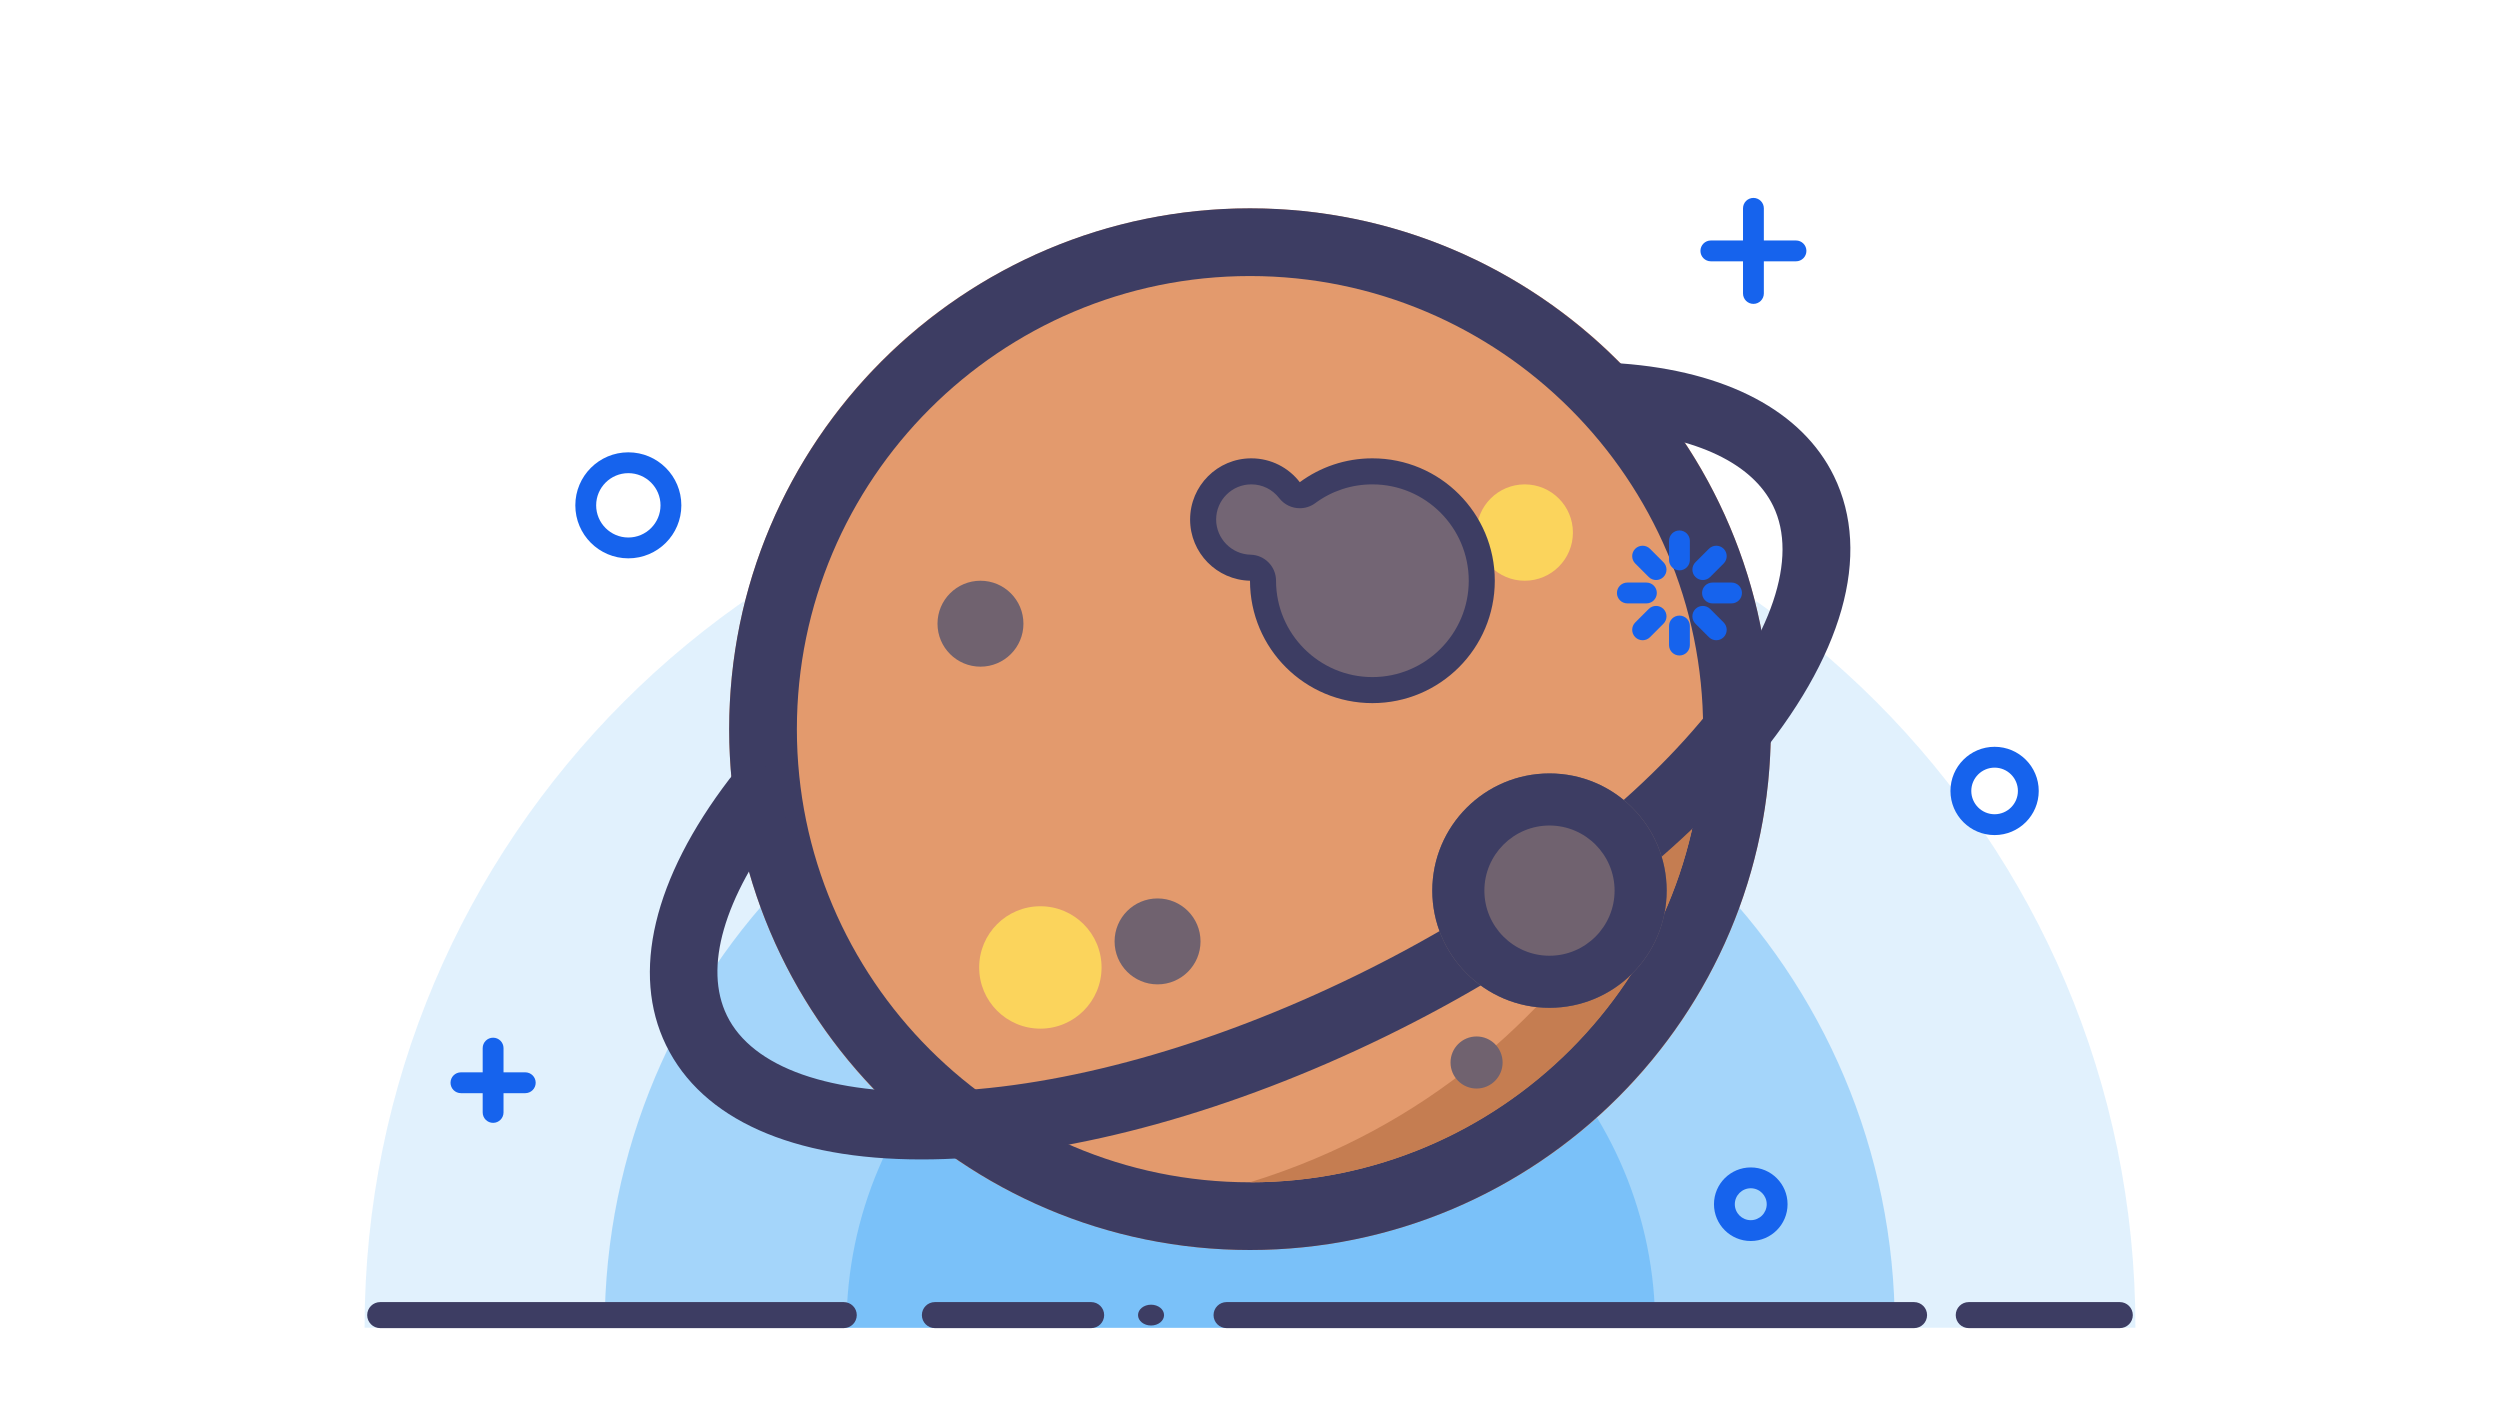 <?xml version="1.0" encoding="utf-8"?>
<!-- Generator: Adobe Illustrator 16.0.0, SVG Export Plug-In . SVG Version: 6.00 Build 0)  -->
<!DOCTYPE svg PUBLIC "-//W3C//DTD SVG 1.1//EN" "http://www.w3.org/Graphics/SVG/1.1/DTD/svg11.dtd">
<svg version="1.1" id="图层_1" xmlns="http://www.w3.org/2000/svg" xmlns:xlink="http://www.w3.org/1999/xlink" x="0px" y="0px"
	 width="960px" height="540px" viewBox="0 0 960 540" enable-background="new 0 0 960 540" xml:space="preserve">
<g id="组_766">
	<path id="路径_1806" opacity="0.2" fill="#69BAF9" enable-background="new    " d="M820,509.85c0-187.777-152.223-340-340-340
		c-187.776,0-340,152.223-340,340"/>
	<path id="路径_1807" opacity="0.5" fill="#69BAF9" enable-background="new    " d="M727.618,509.85
		c0-136.813-110.907-247.721-247.719-247.721s-247.72,110.908-247.72,247.721"/>
	<path id="路径_1808" opacity="0.7" fill="#69BAF9" enable-background="new    " d="M635.6,509.85
		c0.218-85.755-69.123-155.45-154.878-155.669c-85.756-0.219-155.451,69.123-155.669,154.878c-0.001,0.264-0.001,0.527,0,0.791"/>
</g>
<g id="组_764" transform="translate(-72.295)">
	<path fill="#3D3D63" d="M807.295,510h-264c-2.761,0-5-2.238-5-5s2.239-5,5-5h264c2.762,0,5,2.238,5,5S810.056,510,807.295,510z"/>
	<path fill="#3D3D63" d="M886.295,510h-58c-2.762,0-5-2.238-5-5s2.238-5,5-5h58c2.762,0,5,2.238,5,5S889.056,510,886.295,510z"/>
	<path fill="#3D3D63" d="M491.295,510h-60c-2.761,0-5-2.238-5-5s2.239-5,5-5h60c2.761,0,5,2.238,5,5S494.056,510,491.295,510z"/>
	<path fill="#3D3D63" d="M396.295,510h-178c-2.761,0-5-2.238-5-5s2.239-5,5-5h178c2.761,0,5,2.238,5,5S399.056,510,396.295,510z"/>
	<ellipse id="椭圆_336" fill="#3D3D63" cx="514.295" cy="505" rx="5" ry="4"/>
</g>
<circle fill="#E39A6D" cx="480" cy="280" r="200"/>
<path fill="#3D3D63" d="M480,480c-110.28,0-200-89.72-200-200s89.72-200,200-200s200,89.72,200,200S590.28,480,480,480z M480,106
	c-95.944,0-174,78.056-174,174c0,95.944,78.056,174,174,174c95.944,0,174-78.056,174-174C654,184.056,575.944,106,480,106z"/>
<circle id="椭圆_492" fill="#FBD45C" cx="399.5" cy="371.5" r="23.5"/>
<circle id="椭圆_496" fill="#FBD45C" cx="585.5" cy="204.5" r="18.5"/>
<circle id="椭圆_493" fill="#70626F" cx="376.5" cy="239.5" r="16.5"/>
<circle id="椭圆_494" fill="#70626F" cx="444.5" cy="361.5" r="16.5"/>
<path id="路径_2279" fill="#C57D51" d="M654.007,280c0.089,96.009-77.668,173.911-173.676,174c-0.11,0.001-0.221,0.001-0.331,0
	C618.78,411.175,654.007,280,654.007,280z"/>
<path fill="#3D3D63" d="M353.798,445.222c-49.538,0.001-84.177-15.422-98.032-43.859c-13.5-27.711-4.853-64.022,24.348-102.247
	c4.358-5.707,12.518-6.799,18.222-2.438c5.706,4.358,6.797,12.517,2.439,18.222c-22.921,30.004-30.604,56.666-21.636,75.076
	c9.751,20.014,39.867,30.618,82.622,29.104c47.055-1.672,103.358-17.397,158.535-44.28c55.179-26.884,102.263-61.528,132.581-97.554
	c27.548-32.733,37.755-62.986,28.004-83c-7.938-16.292-29.374-26.505-60.36-28.76c-7.161-0.521-12.543-6.749-12.022-13.909
	c0.521-7.161,6.75-12.539,13.909-12.022c40.614,2.956,69.682,18.334,81.847,43.304c14.669,30.108,3.487,69.575-31.484,111.129
	c-32.606,38.745-82.712,75.745-141.085,104.186c-58.374,28.44-118.393,45.093-169.001,46.891
	C359.672,445.17,356.707,445.222,353.798,445.222z"/>
<circle fill="#70626F" cx="595" cy="342" r="45"/>
<path fill="#3D3D63" d="M595,387c-24.813,0-45-20.187-45-45s20.187-45,45-45s45,20.187,45,45S619.813,387,595,387z M595,317
	c-13.785,0-25,11.215-25,25s11.215,25,25,25s25-11.215,25-25S608.785,317,595,317z"/>
<circle id="椭圆_495" fill="#70626F" cx="567" cy="408" r="10"/>
<path fill="#736574" d="M527,265c-5.672,0-11.172-1.109-16.347-3.298c-5-2.115-9.492-5.145-13.352-9.004
	c-3.858-3.858-6.888-8.351-9.003-13.352c-2.187-5.171-3.297-10.667-3.298-16.335v-0.016v-4.896l-4.896-0.103
	c-4.857-0.102-9.408-2.071-12.815-5.546c-3.411-3.479-5.29-8.078-5.29-12.951c0-4.941,1.925-9.587,5.419-13.081
	c3.494-3.495,8.14-5.419,13.081-5.419c2.92,0,5.71,0.658,8.295,1.958c2.469,1.241,4.67,3.059,6.364,5.256l2.99,3.876l3.938-2.907
	c3.533-2.607,7.425-4.633,11.569-6.021C517.943,181.727,522.431,181,527,181c5.673,0,11.172,1.109,16.347,3.299
	c5.001,2.115,9.493,5.144,13.352,9.003c3.859,3.858,6.888,8.351,9.003,13.352c2.189,5.175,3.299,10.675,3.299,16.348
	c0,5.672-1.109,11.172-3.299,16.346c-2.115,5.001-5.144,9.493-9.003,13.352c-3.858,3.859-8.351,6.889-13.352,9.004
	C538.173,263.89,532.673,265,527,265z"/>
<path fill="#3D3D63" d="M527,260c20.402,0,37-16.598,37-36.999C564,202.598,547.402,186,527,186c-7.969,0-15.557,2.491-21.942,7.205
	c-1.786,1.318-3.867,1.955-5.932,1.955c-2.997,0-5.958-1.343-7.926-3.893c-2.582-3.348-6.481-5.268-10.7-5.268
	c-7.443,0-13.5,6.056-13.5,13.5c0,7.29,5.928,13.348,13.214,13.503c5.438,0.116,9.787,4.558,9.787,9.998
	C490.001,243.402,506.598,260,527,260 M527,270c-25.957,0-46.999-21.043-46.999-46.999c0-0.002,0-0.004,0-0.005
	C467.253,222.729,457,212.311,457,199.5c0-12.978,10.521-23.5,23.5-23.5c7.58,0,14.321,3.589,18.619,9.16
	c7.8-5.758,17.442-9.16,27.881-9.16c25.958,0,47,21.043,47,47.001C574,248.957,552.958,270,527,270z"/>
<g id="组_1055" transform="translate(177 80)">
	<g id="组_781" transform="translate(479.97 0)">
		<path fill="#1663ED" d="M32.692,20.346H0c-2.209,0-4-1.791-4-4s1.791-4,4-4h32.691c2.209,0,4,1.791,4,4
			S34.901,20.346,32.692,20.346z"/>
		<path fill="#1663ED" d="M16.346,36.692c-2.209,0-4-1.791-4-4V0c0-2.209,1.791-4,4-4s4,1.791,4,4v32.692
			C20.346,34.901,18.555,36.692,16.346,36.692z"/>
	</g>
	<g id="组_782" transform="translate(447.901 127.696)">
		<g id="组_775" transform="translate(0 0)">
			<g id="组_770" transform="translate(20.007)">
				<path fill="#1663ED" d="M0,44.014c-2.209,0-4-1.791-4-4v-7.321c0-2.209,1.791-4,4-4s4,1.791,4,4v7.321
					C4,42.223,2.209,44.014,0,44.014z"/>
				<path fill="#1663ED" d="M0,11.322c-2.209,0-4-1.791-4-4V0c0-2.209,1.791-4,4-4s4,1.791,4,4v7.322C4,9.531,2.209,11.322,0,11.322
					z"/>
			</g>
			<g id="组_771" transform="translate(40.014 20.007) rotate(90)">
				<path fill="#1663ED" d="M4,32.692v7.322c0,2.209-1.791,4-4,4s-4-1.791-4-4v-7.322c0-2.209,1.791-4,4-4S4,30.483,4,32.692z"/>
				<path fill="#1663ED" d="M4,0v7.321c0,2.209-1.791,4-4,4s-4-1.791-4-4V0c0-2.209,1.791-4,4-4S4-2.209,4,0z"/>
			</g>
			<g id="组_772" transform="translate(34.154 5.86) rotate(45)">
				<path fill="#1663ED" d="M2.829,42.842c-0.724,0.724-1.724,1.171-2.828,1.171c-2.209,0-4-1.791-4.001-3.999L-4,32.693
					c0-2.21,1.791-4,4-4.001c2.209,0,4,1.791,4.001,3.999l0.001,7.322C4.001,41.118,3.553,42.118,2.829,42.842z"/>
				<path fill="#1663ED" d="M2.828,10.15c-0.724,0.724-1.724,1.172-2.829,1.172c-2.209,0-4-1.791-3.999-4.001L-3.999,0
					c0.001-2.21,1.793-4,4.001-4C2.21-4,4.001-2.209,4.001,0L4,7.322C3.999,8.427,3.552,9.426,2.828,10.15z"/>
			</g>
			<g id="组_773" transform="translate(34.154 34.154) rotate(135)">
				<path fill="#1663ED" d="M2.828-2.829C3.552-2.105,4-1.105,4-0.001v7.322c0,2.21-1.791,4-4,4c-2.208,0.001-4-1.792-4-4V0
					c0-2.21,1.791-4,4-4C1.104-4.001,2.105-3.553,2.828-2.829z"/>
				<path fill="#1663ED" d="M2.828,29.864C3.553,30.588,4,31.588,4,32.693L4,40.015c0,2.209-1.791,4-4.001,3.999
					c-2.21-0.001-4-1.793-4-4.001L-4,32.691c0-2.209,1.791-4,4.001-3.999C1.105,28.693,2.105,29.14,2.828,29.864z"/>
			</g>
		</g>
	</g>
	<g id="路径_1815" transform="translate(571.976 206.772)">
		<path fill="none" d="M16.95,0c9.361,0,16.95,7.589,16.95,16.95s-7.589,16.95-16.95,16.95S0,26.312,0,16.95S7.589,0,16.95,0z"/>
		<path fill="#1663ED" d="M16.949,8C12.015,8,8,12.015,8,16.95c0,4.935,4.015,8.949,8.949,8.949c4.936,0,8.95-4.015,8.95-8.949
			C25.9,12.015,21.885,8,16.949,8 M16.949,0C26.311,0,33.9,7.589,33.9,16.95c0,9.36-7.589,16.949-16.95,16.949
			C7.589,33.9,0,26.311,0,16.95C0,7.589,7.589,0,16.949,0z"/>
	</g>
	<g id="路径_1816" transform="translate(481.167 368.293)">
		<path fill="none" d="M14.128,0.001c7.802,0,14.127,6.324,14.127,14.127c0,7.802-6.325,14.127-14.127,14.127
			c-7.803,0-14.127-6.325-14.127-14.127C0.001,6.325,6.325,0.001,14.128,0.001z"/>
		<path fill="#1663ED" d="M14.128,8.001c-3.379,0-6.127,2.748-6.127,6.127c0,3.378,2.748,6.127,6.127,6.127
			c3.378,0,6.127-2.749,6.127-6.127C20.255,10.749,17.505,8.001,14.128,8.001 M14.128,0.001c7.802,0,14.127,6.324,14.127,14.127
			c0,7.802-6.325,14.127-14.127,14.127c-7.803,0-14.127-6.325-14.127-14.127C0.001,6.325,6.325,0.001,14.128,0.001z"/>
	</g>
	<g id="路径_1817" transform="translate(43.926 93.692)">
		<path fill="none" d="M20.356,0c11.242,0,20.356,9.113,20.356,20.355c0,11.243-9.114,20.356-20.356,20.356
			S-0.001,31.599-0.001,20.356C-0.001,9.113,9.114,0,20.356,0z"/>
		<path fill="#1663ED" d="M20.356,8C13.542,8,7.999,13.543,7.999,20.356c0,6.813,5.543,12.356,12.356,12.356
			c6.813,0,12.355-5.543,12.355-12.356C32.711,13.543,27.168,8,20.356,8 M20.356,0c11.242,0,20.355,9.113,20.355,20.355
			s-9.113,20.356-20.355,20.356S-0.001,31.598-0.001,20.356S9.114,0,20.356,0z"/>
	</g>
	<g id="组_783" transform="translate(0 322.474)">
		<path fill="#1663ED" d="M24.703,17.302H0c-2.209,0-4-1.791-4-4s1.791-4,4-4h24.703c2.209,0,4,1.791,4,4
			S26.912,17.302,24.703,17.302z"/>
		<path fill="#1663ED" d="M12.352,28.704c-2.209,0-4-1.791-4-4V0c0-2.209,1.791-4,4-4s4,1.791,4,4v24.703
			C16.352,26.913,14.561,28.704,12.352,28.704z"/>
	</g>
</g>
</svg>
